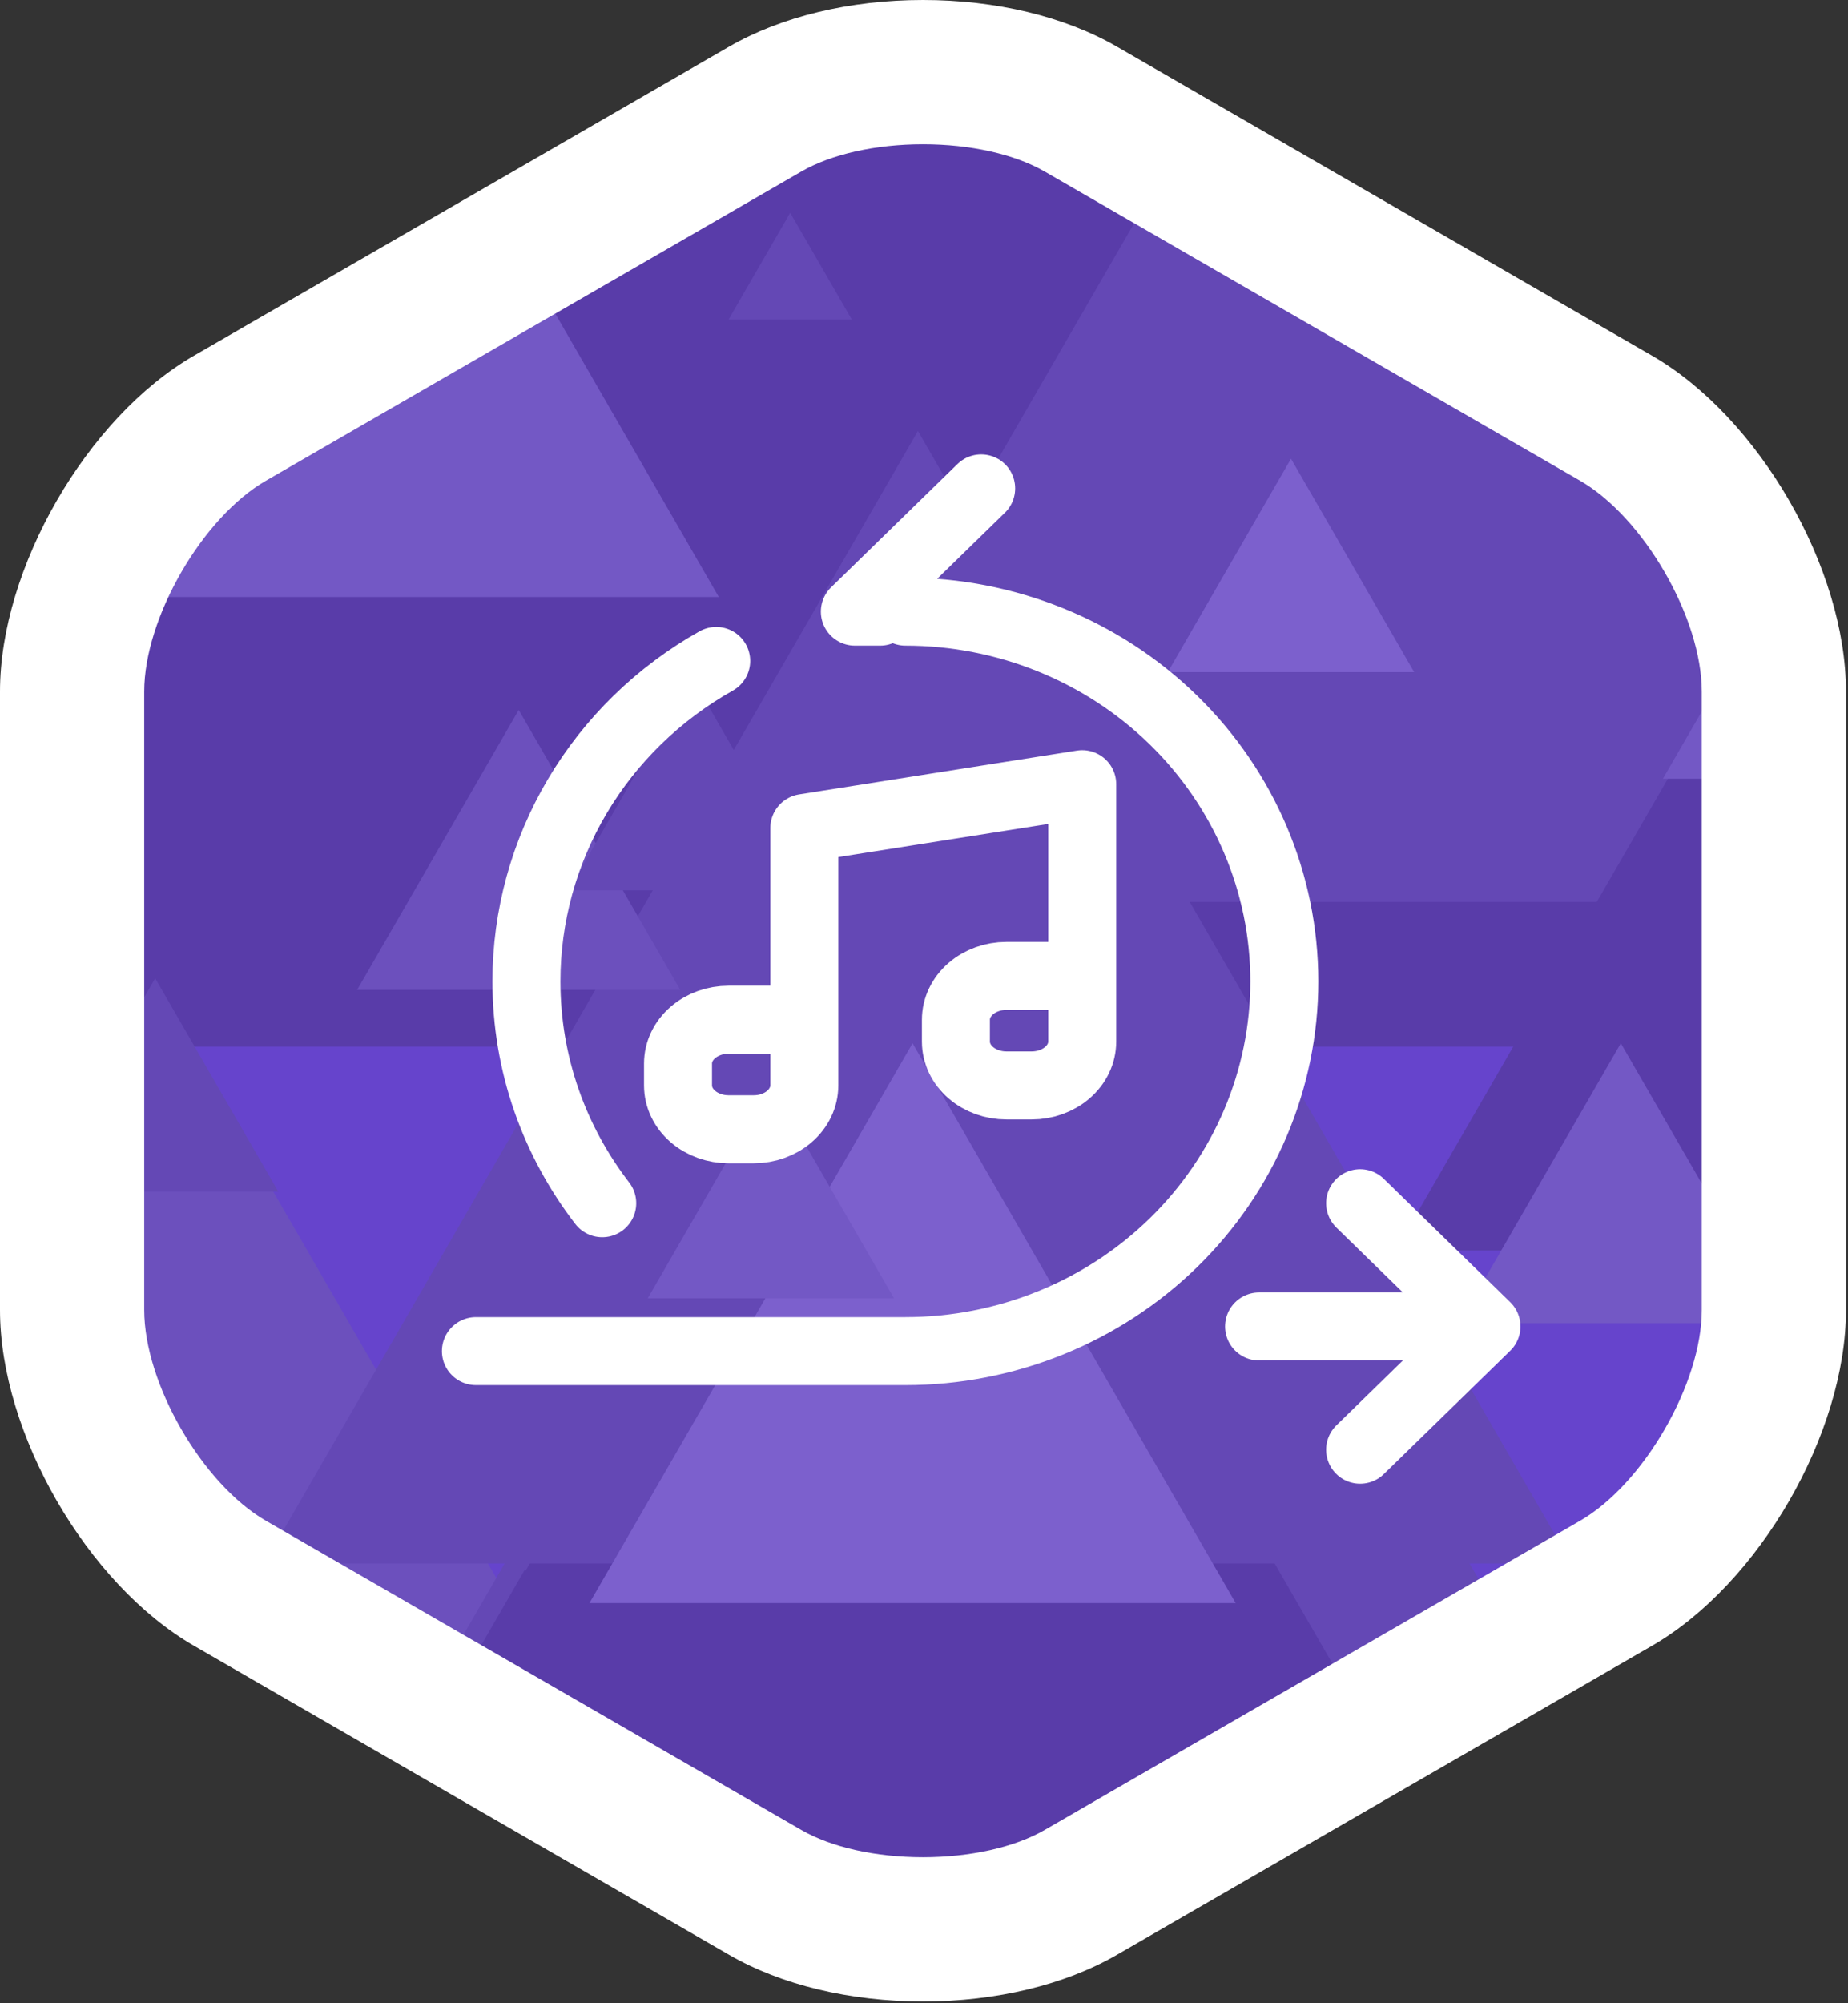 <svg width="598" height="648" viewBox="0 0 598 648" fill="none" xmlns="http://www.w3.org/2000/svg">
<rect x="0" y="0" width="598" height="648" fill="#333333" stroke="none"/>
<path d="M299.015 37C316.026 37 332.208 40.708 343.411 47.177L516.614 147.177C540.265 160.833 561.015 196.77 561.015 224.083V424.083C561.015 451.396 540.265 487.333 516.614 500.989L343.411 600.989C332.208 607.458 316.026 611.166 299.01 611.166C281.995 611.166 265.812 607.458 254.609 600.989L81.401 500.989C57.75 487.333 37 451.396 37 424.083V224.083C37 196.77 57.75 160.833 81.401 147.177L254.609 47.177C265.812 40.708 281.995 37 299.015 37Z" fill="#6644CC"/>
<mask id="mask0_300_409" style="mask-type:alpha" maskUnits="userSpaceOnUse" x="24" y="23" width="551" height="602">
<path d="M248.281 35.188L75.073 135.188C47.391 151.172 24.005 191.677 24.005 223.641V423.641C24.005 455.605 47.391 496.115 75.073 512.094L248.281 612.094C261.448 619.698 280.063 624.058 299.349 624.058C318.636 624.058 337.25 619.698 350.417 612.094L523.62 512.094C551.302 496.115 574.688 455.605 574.688 423.641V223.641C574.688 191.677 551.302 151.172 523.62 135.188L350.417 35.188C337.25 27.584 318.636 23.224 299.349 23.224C280.063 23.224 261.448 27.584 248.281 35.188Z" fill="white" fill-opacity="0.2"/>
</mask>
<g mask="url(#mask0_300_409)">
<path d="M-911 583.901L-353.995 -380.833L202.974 583.901" fill="#808184"/>
<path d="M-29.974 87.745L527.037 -877L1084 87.745" fill="#808184"/>
<path d="M-354.015 338.599L202.995 -626.135L759.959 338.599" fill="#221F1F"/>
<path d="M430.938 689.901L987.944 -274.838L1544.91 689.901" fill="#59595C"/>
<path d="M-237.588 1200.14L319.422 235.407L876.386 1200.14" fill="#59595C"/>
<path d="M-378.453 113.875L-166.927 -252.484L44.583 113.875" fill="#A7A8AB"/>
<path d="M-201.406 932.631L10.115 566.261L221.625 932.631" fill="#A7A8AB"/>
<path d="M240.24 291.782L451.761 -74.583L663.271 291.782" fill="#59595C"/>
<path d="M80.433 663.422L291.959 297.063L503.469 663.422" fill="#221F1F"/>
<path d="M85.511 505.792L297.031 139.427L508.537 505.792" fill="#59595C"/>
<path d="M493.172 596.532L704.698 230.172L916.209 596.532" fill="#808184"/>
<path d="M-132.89 725.99L-28.333 544.875L76.229 725.99" fill="#59595C"/>
<path d="M451.594 404.552L556.157 223.443L660.714 404.552" fill="#221F1F"/>
<path d="M115.568 320.224L167.854 229.672L220.13 320.224" fill="#808184"/>
<path d="M63.505 48.776L168.073 -132.338L272.63 48.776" fill="#808184"/>
<path d="M190.74 518.625L295.302 337.511L399.86 518.625" fill="#D1D2D3"/>
<path d="M472.203 428.063L524.485 337.511L576.766 428.063" fill="#A7A8AB"/>
<path d="M472.203 115.375L524.485 24.823L576.766 115.375" fill="#A7A8AB"/>
<path d="M23.48 193.146L128.047 12.027L232.604 193.146" fill="#A7A8AB"/>
<path d="M10.359 385.5L50.214 316.48L90.058 385.5" fill="#59595C"/>
<path d="M538.11 251.933L577.959 182.912L617.808 251.933" fill="#A7A8AB"/>
<path d="M209.61 420.006L249.459 350.985L289.302 420.006" fill="#A7A8AB"/>
<path d="M498.261 576.948L538.115 507.927L577.959 576.948" fill="#59595C"/>
<path d="M183.953 288.026L223.808 219.006L263.651 288.026" fill="#59595C"/>
<path d="M235.776 103.355L255.703 68.844L275.625 103.355" fill="#59595C"/>
<path d="M129.912 576.948L169.761 507.927L209.61 576.948" fill="#221F1F"/>
<path d="M377.906 217.427L417.755 148.401L457.599 217.427" fill="#D1D2D3"/>
<path d="M503.948 88.511L543.802 19.49L583.651 88.511" fill="#808184"/>
</g>
<path d="M298.682 46.667C283.365 46.667 269 49.891 259.276 55.505L86.068 155.505C65.448 167.411 46.667 199.943 46.667 223.75V423.75C46.667 447.562 65.448 480.089 86.068 491.995L259.276 591.995C269 597.615 283.365 600.833 298.677 600.833C313.99 600.833 328.349 597.615 338.078 591.995L511.281 491.995C531.901 480.089 550.682 447.562 550.682 423.75V223.75C550.682 199.943 531.901 167.411 511.281 155.505L338.078 55.505C328.349 49.891 313.99 46.667 298.682 46.667ZM298.677 647.5C275.078 647.5 252.797 642.141 235.943 632.411L62.735 532.411C28.146 512.438 0 463.698 0 423.75V223.75C0 183.807 28.146 135.062 62.735 115.089L235.943 15.088C252.797 5.365 275.073 0 298.677 0C322.276 0 344.557 5.359 361.412 15.088L534.615 115.089C569.208 135.062 597.349 183.807 597.349 223.75V423.75C597.349 463.698 569.208 512.438 534.615 532.411L361.412 632.411C344.557 642.141 322.276 647.5 298.677 647.5Z" fill="white"/>
<path d="M407.425 429.128H481M481 429.128L440.125 389.256M481 429.128L440.125 469M317.5 158L276.625 197.872H284.8M292.975 197.872C325.497 197.872 356.687 210.474 379.684 232.906C402.681 255.339 415.6 285.763 415.6 317.487C415.6 349.211 402.681 379.636 379.684 402.068C356.687 424.5 325.497 437.103 292.975 437.103H154M231.761 213.821C213.089 224.313 197.582 239.42 186.801 257.619C176.02 275.819 170.346 296.468 170.35 317.487C170.35 344.409 179.473 369.257 194.875 389.256M350.2 315.715V253.692L260.275 267.869V329.892M350.2 315.715V336.98C350.2 340.74 348.477 344.346 345.411 347.004C342.345 349.663 338.186 351.157 333.85 351.157H325.675C321.339 351.157 317.18 349.663 314.114 347.004C311.048 344.346 309.325 340.74 309.325 336.98V329.892C309.325 326.132 311.048 322.526 314.114 319.867C317.18 317.209 321.339 315.715 325.675 315.715L350.2 315.715ZM260.275 329.892V351.157C260.275 354.917 258.552 358.522 255.486 361.181C252.42 363.84 248.261 365.333 243.925 365.333H235.75C231.414 365.333 227.255 363.84 224.189 361.181C221.123 358.522 219.4 354.917 219.4 351.157V344.068C219.4 340.308 221.123 336.703 224.189 334.044C227.255 331.385 231.414 329.892 235.75 329.892L260.275 329.892Z" stroke="white" stroke-width="22" stroke-linecap="round" stroke-linejoin="round"/>
</svg>
